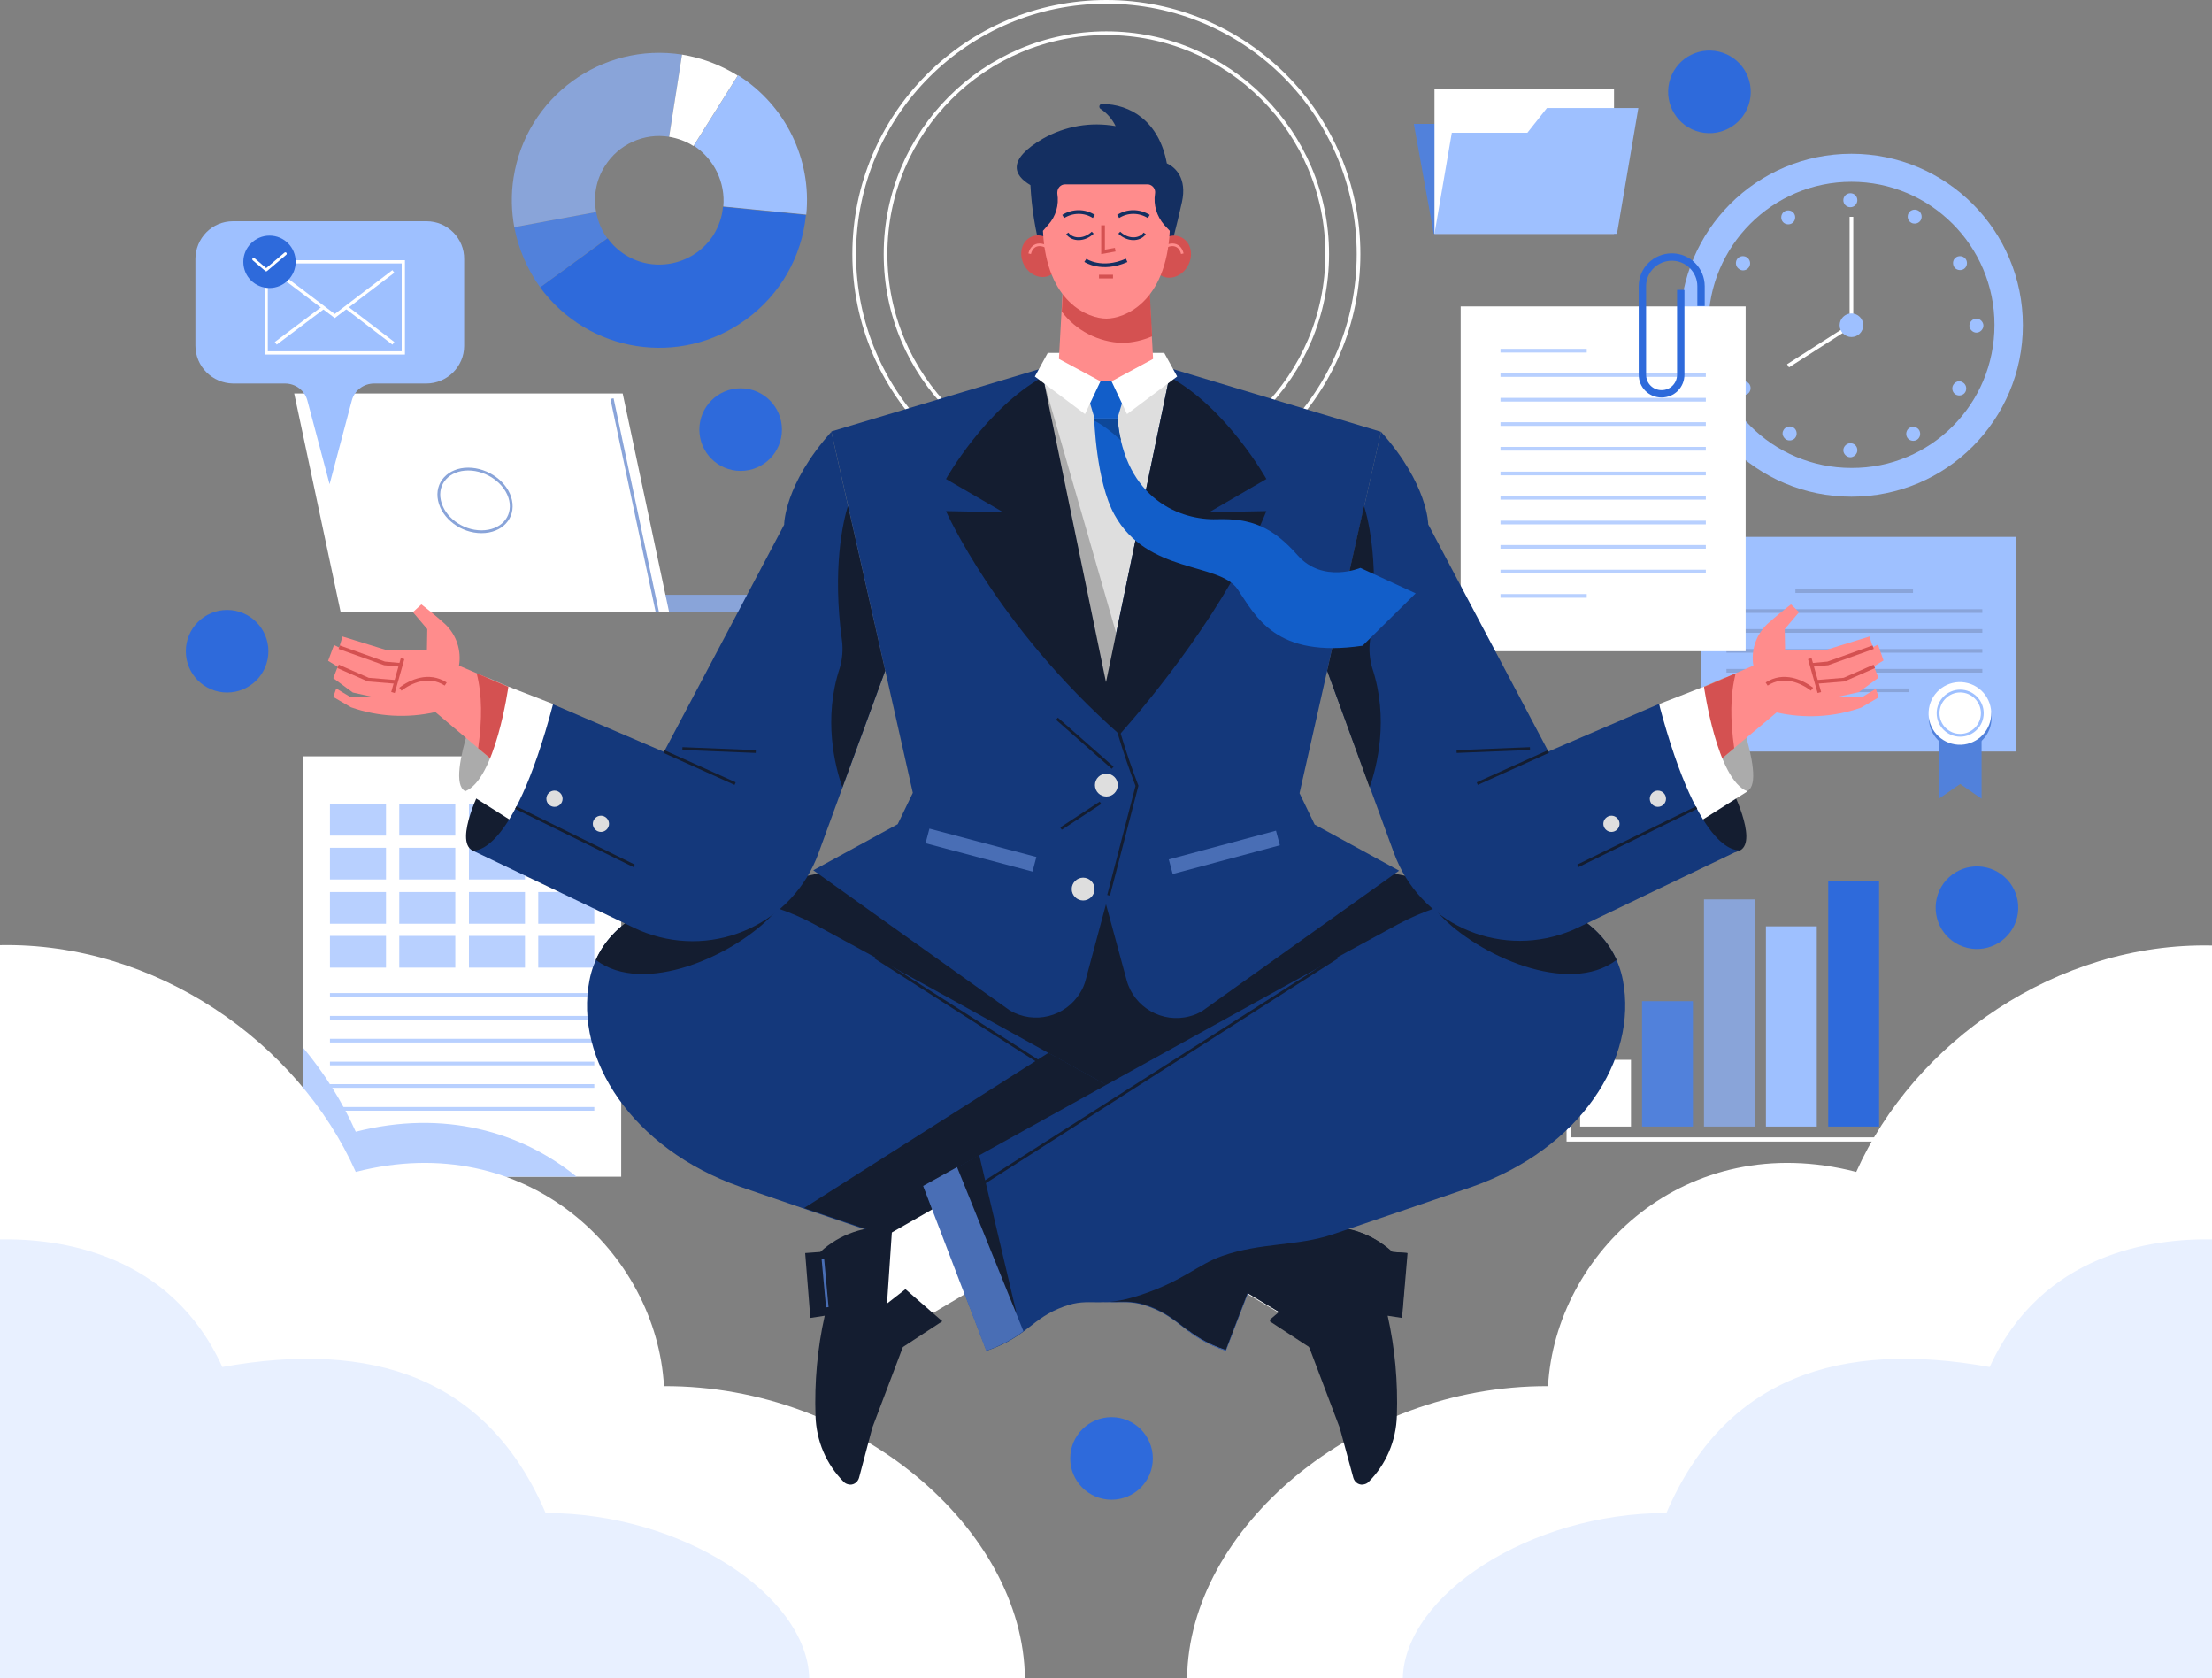 <?xml version="1.0" encoding="utf-8"?>
<!-- Generator: Adobe Illustrator 26.0.3, SVG Export Plug-In . SVG Version: 6.00 Build 0)  -->
<svg version="1.1" id="Layer_1" xmlns="http://www.w3.org/2000/svg" xmlns:xlink="http://www.w3.org/1999/xlink" x="0px" y="0px"
	 viewBox="0 0 600 455.1" style="enable-background:new 0 0 600 455.1;" xml:space="preserve">
<rect x="0" y="0" width="600" height="455.1" fill="#808080" stroke="none"/>
<style type="text/css">
	.st0{fill:#9EC0FF;}
	.st1{fill:#5181DB;}
	.st2{fill:#FFFFFF;}
	.st3{fill:none;stroke:#9EC0FF;stroke-width:0.76;stroke-miterlimit:10;}
	.st4{fill:none;stroke:#89A4D9;stroke-miterlimit:10;}
	.st5{fill:#2E6ADB;}
	.st6{fill:#89A4D9;}
	.st7{fill:none;stroke:#FFFFFF;stroke-width:1.15;stroke-miterlimit:10;}
	.st8{fill:none;stroke:#FFFFFF;stroke-miterlimit:10;}
	.st9{fill:none;stroke:#B8D0FF;stroke-miterlimit:10;}
	.st10{fill:none;stroke:#2E6ADB;stroke-width:2;stroke-miterlimit:10;}
	.st11{fill:#B8D0FF;}
	.st12{fill:none;stroke:#89A4D9;stroke-width:0.88;stroke-miterlimit:10;}
	.st13{fill:none;stroke:#89A4D9;stroke-width:0.76;stroke-miterlimit:10;}
	.st14{fill:none;stroke:#FFFFFF;stroke-width:0.88;stroke-miterlimit:10;}
	.st15{fill:none;stroke:#FFFFFF;stroke-width:0.75;stroke-linecap:round;stroke-linejoin:round;}
	.st16{fill:#E8F0FF;}
	.st17{fill:#141D30;}
	.st18{fill:#14387B;}
	.st19{fill:#DEDEDE;}
	.st20{fill:#ABABAB;}
	.st21{fill:#142F61;}
	.st22{fill:none;stroke:#141D30;stroke-width:0.76;stroke-miterlimit:10;}
	.st23{fill:#496EB5;}
	.st24{fill:none;stroke:#496EB5;stroke-width:0.69;stroke-miterlimit:10;}
	.st25{fill:#FF8C8C;}
	.st26{fill:#D45151;}
	.st27{fill:none;stroke:#D45151;stroke-miterlimit:10;}
	.st28{fill:#125EC9;}
	.st29{fill:none;stroke:#FF8C8C;stroke-width:0.71;stroke-miterlimit:10;}
	.st30{fill:none;stroke:#142F61;stroke-width:0.75;stroke-miterlimit:10;}
	.st31{fill:none;stroke:#142F61;stroke-miterlimit:10;}
	.st32{fill:#0E4899;}
</style>
<g id="Layer_2_00000073691455374431548660000004744170324896043699_">
	<g id="OBJECTS">
		<rect x="461.4" y="145.6" class="st0" width="85.4" height="58.2"/>
		<polygon class="st1" points="537.5,216.6 531.7,212.6 525.9,216.6 525.9,195.6 537.5,195.6 		"/>
		<circle class="st1" cx="531.7" cy="194.7" r="8.5"/>
		
			<ellipse transform="matrix(0.16 -0.987 0.987 0.16 255.562 687.297)" class="st2" cx="531.7" cy="193.5" rx="8.5" ry="8.5"/>
		<path class="st3" d="M537.7,193.4c0,3.3-2.7,6-6,6s-6-2.7-6-6s2.7-6,6-6S537.7,190.1,537.7,193.4z"/>
		<line class="st4" x1="468.3" y1="165.7" x2="537.7" y2="165.7"/>
		<line class="st4" x1="487" y1="160.3" x2="518.9" y2="160.3"/>
		<line class="st4" x1="468.3" y1="171.1" x2="537.7" y2="171.1"/>
		<line class="st4" x1="468.3" y1="176.5" x2="537.7" y2="176.5"/>
		<line class="st4" x1="468.3" y1="181.9" x2="537.7" y2="181.9"/>
		<line class="st4" x1="488.1" y1="187.2" x2="517.9" y2="187.2"/>
		<rect x="495.9" y="238.9" class="st5" width="13.8" height="66.6"/>
		<rect x="479" y="251.2" class="st0" width="13.8" height="54.3"/>
		<rect x="462.2" y="243.9" class="st6" width="13.8" height="61.6"/>
		<rect x="445.4" y="271.5" class="st1" width="13.8" height="34"/>
		<rect x="428.6" y="287.4" class="st2" width="13.8" height="18.1"/>
		<polyline class="st7" points="517.2,309 425.5,309 425.5,236.7 		"/>
		<path class="st0" d="M502.2,41.7c-25.7,0-46.5,20.8-46.5,46.5s20.8,46.5,46.5,46.5c25.7,0,46.5-20.8,46.5-46.5c0,0,0,0,0,0
			C548.7,62.5,527.9,41.7,502.2,41.7z M502.2,126.9c-21.4,0-38.8-17.4-38.8-38.8s17.4-38.8,38.8-38.8c21.4,0,38.8,17.4,38.8,38.8
			C541,109.6,523.7,127,502.2,126.9C502.3,127,502.2,127,502.2,126.9L502.2,126.9z"/>
		<path class="st0" d="M503.8,54.3c0,1-0.8,1.9-1.9,1.9c-1,0-1.9-0.8-1.9-1.9c0-1,0.8-1.9,1.9-1.9S503.8,53.2,503.8,54.3
			C503.8,54.3,503.8,54.3,503.8,54.3z"/>
		<path class="st0" d="M503.8,122.1c0,1-0.9,1.9-1.9,1.9c-1,0-1.9-0.9-1.9-1.9c0-1,0.9-1.9,1.9-1.9C503,120.2,503.8,121,503.8,122.1
			C503.8,122.1,503.8,122.1,503.8,122.1z"/>
		<path class="st0" d="M486.7,58c0.5,0.9,0.2,2.1-0.7,2.6c-0.9,0.5-2.1,0.2-2.6-0.7l0,0c-0.5-0.9-0.2-2.1,0.7-2.6
			C485,56.8,486.2,57.1,486.7,58z"/>
		<path class="st0" d="M520.6,116.7c0.5,0.9,0.2,2.1-0.7,2.6s-2.1,0.2-2.6-0.7l0,0c-0.5-0.9-0.2-2.1,0.7-2.6
			S520.1,115.8,520.6,116.7z"/>
		<path class="st0" d="M473.7,69.7c0.9,0.5,1.3,1.6,0.8,2.6c-0.5,0.9-1.6,1.3-2.6,0.8c0,0-0.1,0-0.1-0.1c-0.9-0.5-1.2-1.7-0.7-2.6
			C471.6,69.5,472.8,69.2,473.7,69.7L473.7,69.7L473.7,69.7z"/>
		<path class="st0" d="M532.4,103.7c0.9,0.5,1.2,1.7,0.7,2.6c-0.5,0.9-1.7,1.2-2.6,0.7c-0.9-0.5-1.2-1.7-0.7-2.6
			C530.4,103.4,531.5,103.1,532.4,103.7z"/>
		<path class="st0" d="M468.3,86.4c1,0,1.9,0.8,1.9,1.9c0,1-0.8,1.9-1.9,1.9c-1,0-1.9-0.8-1.9-1.9c0,0,0,0,0,0
			C466.4,87.3,467.3,86.4,468.3,86.4z"/>
		<path class="st0" d="M536.1,86.4c1,0,1.9,0.9,1.9,1.9c0,1-0.9,1.9-1.9,1.9c-1,0-1.9-0.9-1.9-1.9c0,0,0,0,0,0
			C534.2,87.3,535.1,86.4,536.1,86.4C536.1,86.4,536.1,86.4,536.1,86.4z"/>
		<path class="st0" d="M472,103.6c0.9-0.5,2.1-0.2,2.6,0.7c0.5,0.9,0.2,2.1-0.7,2.6s-2.1,0.2-2.6-0.7
			C470.8,105.3,471.1,104.1,472,103.6L472,103.6z"/>
		<path class="st0" d="M530.7,69.7c0.9-0.5,2.1-0.2,2.6,0.7c0.5,0.9,0.2,2.1-0.7,2.6c-0.9,0.5-2.1,0.2-2.6-0.7c0,0,0,0,0,0
			C529.5,71.3,529.8,70.2,530.7,69.7z"/>
		<path class="st0" d="M483.8,116.6c0.5-0.9,1.7-1.2,2.6-0.7c0.9,0.5,1.2,1.7,0.7,2.6c-0.5,0.9-1.7,1.2-2.6,0.7
			C483.6,118.6,483.2,117.5,483.8,116.6z"/>
		<path class="st0" d="M517.7,57.8c0.5-0.9,1.7-1.2,2.6-0.7s1.2,1.7,0.7,2.6c-0.5,0.9-1.7,1.2-2.6,0.7c0,0,0,0,0,0
			C517.5,59.9,517.2,58.7,517.7,57.8C517.7,57.8,517.7,57.8,517.7,57.8z"/>
		<polyline class="st8" points="502.2,58.8 502.2,88.2 485,99.2 		"/>
		<circle class="st0" cx="502.2" cy="88.2" r="3.2"/>
		<rect x="396.2" y="83.1" class="st2" width="77.3" height="93.5"/>
		<line class="st9" x1="407" y1="95.1" x2="430.4" y2="95.1"/>
		<line class="st9" x1="407" y1="101.7" x2="462.7" y2="101.7"/>
		<line class="st9" x1="407" y1="108.4" x2="462.7" y2="108.4"/>
		<line class="st9" x1="407" y1="115" x2="462.7" y2="115"/>
		<line class="st9" x1="407" y1="121.7" x2="462.7" y2="121.7"/>
		<line class="st9" x1="407" y1="128.4" x2="462.7" y2="128.4"/>
		<line class="st9" x1="407" y1="135" x2="462.7" y2="135"/>
		<line class="st9" x1="407" y1="141.7" x2="462.7" y2="141.7"/>
		<line class="st9" x1="407" y1="148.3" x2="462.7" y2="148.3"/>
		<line class="st9" x1="407" y1="155" x2="462.7" y2="155"/>
		<line class="st9" x1="407" y1="161.6" x2="430.4" y2="161.6"/>
		<path class="st10" d="M455.9,78.6v23c0,2.9-2.3,5.2-5.2,5.2l0,0l0,0c-2.9,0-5.2-2.3-5.2-5.2c0,0,0,0,0,0v-24c0-4.4,3.6-7.9,8-7.9
			l0,0c4.4,0,7.9,3.6,7.9,7.9c0,0,0,0,0,0V83"/>
		<path class="st0" d="M196.2,56l22.5,2.2c1.5-15.1-5.7-29.7-18.5-37.8l-12,19.1C193.7,43.1,196.8,49.5,196.2,56z"/>
		<path class="st5" d="M193.6,63.6c-5.1,8.1-15.9,10.6-24,5.5c-1.9-1.2-3.5-2.7-4.8-4.5l-18.3,13.3c13,17.8,38,21.8,55.9,8.7
			c9.2-6.7,15.1-17,16.2-28.3l-22.5-2.2C195.9,58.7,195,61.3,193.6,63.6z"/>
		<path class="st1" d="M146.5,77.9l18.2-13.3c-1.5-2.1-2.5-4.5-3-7.1l-22.2,4.1C140.6,67.4,143,73,146.5,77.9z"/>
		<path class="st6" d="M164.1,45c3.7-5.9,10.6-9,17.4-7.9l3.5-22.3c-21.8-3.4-42.3,11.5-45.7,33.4c-0.7,4.4-0.6,9,0.2,13.4l22.2-4.1
			C160.9,53.2,161.7,48.7,164.1,45z"/>
		<path class="st2" d="M181.5,37.1c2.3,0.4,4.6,1.2,6.6,2.5l12-19.1c-4.6-2.9-9.7-4.8-15.1-5.7L181.5,37.1z"/>
		<rect x="82.2" y="205.1" class="st2" width="86.3" height="114"/>
		<path class="st11" d="M96.5,306.9c-3.7-8.2-8.5-15.9-14.3-22.8v35h74.2C141.4,306.9,120.4,300.8,96.5,306.9z"/>
		<line class="st9" x1="89.5" y1="269.8" x2="161.2" y2="269.8"/>
		<line class="st9" x1="89.5" y1="276" x2="161.2" y2="276"/>
		<line class="st9" x1="89.5" y1="282.2" x2="161.2" y2="282.2"/>
		<line class="st9" x1="89.5" y1="288.4" x2="161.2" y2="288.4"/>
		<line class="st9" x1="89.5" y1="294.5" x2="161.2" y2="294.5"/>
		<line class="st9" x1="89.5" y1="300.7" x2="161.2" y2="300.7"/>
		<rect x="89.5" y="218" class="st11" width="15.2" height="8.6"/>
		<rect x="108.3" y="218" class="st11" width="15.2" height="8.6"/>
		<rect x="127.2" y="218" class="st11" width="15.2" height="8.6"/>
		<rect x="146" y="218" class="st11" width="15.2" height="8.6"/>
		<rect x="89.5" y="229.9" class="st11" width="15.2" height="8.6"/>
		<rect x="108.3" y="229.9" class="st11" width="15.2" height="8.6"/>
		<rect x="127.2" y="229.9" class="st11" width="15.2" height="8.6"/>
		<rect x="146" y="229.9" class="st11" width="15.2" height="8.6"/>
		<rect x="89.5" y="241.9" class="st11" width="15.2" height="8.6"/>
		<rect x="108.3" y="241.9" class="st11" width="15.2" height="8.6"/>
		<rect x="127.2" y="241.9" class="st11" width="15.2" height="8.6"/>
		<rect x="146" y="241.9" class="st11" width="15.2" height="8.6"/>
		<rect x="89.5" y="253.8" class="st11" width="15.2" height="8.6"/>
		<rect x="108.3" y="253.8" class="st11" width="15.2" height="8.6"/>
		<rect x="127.2" y="253.8" class="st11" width="15.2" height="8.6"/>
		<rect x="146" y="253.8" class="st11" width="15.2" height="8.6"/>
		<rect x="104" y="161.3" class="st6" width="123.4" height="4.7"/>
		<polygon class="st2" points="181.5,166 92.4,166 79.8,106.7 168.9,106.7 		"/>
		<line class="st12" x1="166" y1="108.1" x2="178.3" y2="166"/>
		<path class="st13" d="M138.5,135.7c1,4.7-2.5,8.5-7.9,8.5s-10.4-3.8-11.4-8.5s2.5-8.5,7.8-8.5C132.3,127.2,137.5,131,138.5,135.7z
			"/>
		<path class="st0" d="M115.7,60H63.2c-5.7,0-10.2,4.6-10.2,10.3v23.4c0,5.7,4.6,10.2,10.2,10.3h14.1c2.9,0,5.4,1.9,6.1,4.7l6,22.6
			l6-22.6c0.7-2.8,3.2-4.7,6.1-4.7h14.1c5.7,0,10.3-4.6,10.3-10.2c0,0,0,0,0,0V70.3C126,64.7,121.4,60,115.7,60
			C115.7,60,115.7,60,115.7,60z"/>
		<rect x="72.2" y="71" class="st14" width="37.2" height="24.7"/>
		<polyline class="st14" points="74.8,73.6 90.8,85.7 106.7,73.6 		"/>
		<line class="st14" x1="93.9" y1="83.3" x2="106.7" y2="93.1"/>
		<line class="st14" x1="74.8" y1="93.1" x2="87.7" y2="83.4"/>
		<path class="st5" d="M80.2,71c0,3.9-3.2,7.1-7.1,7.1C69.2,78.1,66,75,66,71c0-3.9,3.2-7.1,7.1-7.1c0,0,0,0,0,0
			C77.1,63.9,80.2,67.1,80.2,71z"/>
		<polyline class="st15" points="68.8,70.3 72.2,73.2 77.4,68.8 		"/>
		<polygon class="st1" points="383.5,33.6 388.9,63.4 438.4,63.4 433,33.6 		"/>
		<rect x="389.1" y="24.1" class="st2" width="48.7" height="39.3"/>
		<polygon class="st0" points="419.6,29.3 414.3,36 393.8,36 389.1,63.4 438.6,63.4 444.4,29.3 		"/>
		<circle class="st5" cx="61.6" cy="176.6" r="11.2"/>
		
			<ellipse transform="matrix(0.229 -0.974 0.974 0.229 332.995 470.587)" class="st5" cx="463.5" cy="25.2" rx="11.2" ry="11.2"/>
		
			<ellipse transform="matrix(0.231 -0.973 0.973 0.231 172.829 711)" class="st5" cx="536.2" cy="246.2" rx="11.2" ry="11.2"/>
		<circle class="st5" cx="200.9" cy="116.5" r="11.2"/>
		<circle class="st5" cx="301.5" cy="395.5" r="11.2"/>
		<path class="st2" d="M0,455.1h278c-0.4-40.4-45.6-79.4-97.9-79.2c-2-35.9-37.1-70.1-83.6-58.1C80.8,282.5,42.1,255.5,0,256.3
			V455.1z"/>
		<path class="st16" d="M0,455.1h219.5c-0.6-22.5-34.4-44.8-71.5-44.8c-15.8-36.9-47.2-46.9-87.7-39.6C46.2,339.7,16,335.8,0,336.1
			V455.1z"/>
		<path class="st2" d="M600,455.1H322c0.4-40.4,45.6-79.4,97.9-79.2c2-35.9,37.1-70.1,83.6-58.1c15.7-35.2,54.4-62.3,96.5-61.4
			L600,455.1z"/>
		<path class="st16" d="M600,455.1H380.5c0.6-22.5,34.4-44.8,71.5-44.8c15.8-36.9,47.2-46.9,87.7-39.6c14.1-31,44.3-34.9,60.3-34.6
			V455.1z"/>
		<circle class="st8" cx="300.1" cy="68.9" r="68.4"/>
		<circle class="st8" cx="300.1" cy="68.9" r="59.9"/>
		<polygon class="st17" points="300,221.2 185.1,244.3 300,316.5 415,244.3 		"/>
		<path class="st18" d="M356.6,223.6l-4.1-8.5l22.1-98l-57.4-17.3h-34.3l-57.4,17.2l22.1,98l-4.1,8.5l-22.9,12.5l53.3,38
			c6.6,3.9,15.1,1.8,19.1-4.8c0.7-1.1,1.2-2.3,1.5-3.5l5.5-20.5l5.6,20.6c2,7.4,9.7,11.8,17.1,9.8c1.2-0.3,2.4-0.8,3.5-1.5l53.3-38
			L356.6,223.6z"/>
		<polygon class="st19" points="282.9,102.2 317.2,102.2 300,185 		"/>
		<polygon class="st20" points="283.3,104.1 306.1,183.3 295.8,190.3 		"/>
		<path class="st17" d="M343.5,129.9c0,0-10.7-19.2-26.3-27.7L300,185l-17.1-82.8c-15.6,8.6-26.3,27.7-26.3,27.7l15.5,9l-15.5-0.3
			c0,0,13.8,31.2,47.1,60.6c8.5-9.6,29.4-34.8,39.8-60.6l-15.5,0.3L343.5,129.9z"/>
		<polygon class="st2" points="284.2,95.7 315.8,95.7 300,110.7 		"/>
		<path class="st21" d="M317.2,68.5c0,0,2-7.3,3.4-13.7s-1.7-9.4-4.1-10.5c-2.1-11.4-9.9-16.1-17.6-16.1c-0.4,0-0.7,0.3-0.7,0.7
			c0,0.2,0.1,0.5,0.3,0.6c1.8,1.2,3.2,2.8,4.1,4.7c-6.8-1.2-13.7,0-19.7,3.4c-9.8,5.7-8,9.9-3.4,12.6c0.3,6.1,1.3,12.2,2.9,18.2
			L317.2,68.5z"/>
		<path class="st22" d="M300,185c2.1,9.6,4.9,19,8.4,28.1l-7.7,29.7"/>
		<circle class="st19" cx="300.1" cy="212.9" r="3.1"/>
		<path class="st19" d="M296.9,241.1c0,1.7-1.4,3.1-3.1,3.1c-1.7,0-3.1-1.4-3.1-3.1c0-1.7,1.4-3.1,3.1-3.1
			C295.5,238,296.9,239.4,296.9,241.1z"/>
		<line class="st22" x1="286.7" y1="194.9" x2="301.8" y2="208.2"/>
		<line class="st22" x1="298.5" y1="217.7" x2="287.8" y2="224.7"/>
		
			<rect x="263.9" y="215.6" transform="matrix(0.256 -0.967 0.967 0.256 -24.99 428.673)" class="st23" width="4.1" height="30"/>
		
			<rect x="317" y="229.1" transform="matrix(0.966 -0.259 0.259 0.966 -48.529 93.847)" class="st23" width="30.1" height="4.1"/>
		<polygon class="st2" points="343,325.6 364.7,338 360.6,364.1 333.1,347.8 		"/>
		<path class="st17" d="M358,332.9l1.4,20.6l-5-3.9l-10,8.7l10.7,7l8.3,21.9l3.7,13.6c0.4,1.3,1.7,2.1,3,1.7
			c0.4-0.1,0.8-0.3,1.1-0.6c4.8-4.8,7.5-11.2,7.7-18c0.3-9.1-0.5-18.2-2.5-27.1l3.9,0.6l1.5-17.6l-4.1-0.3
			C372.3,334.6,365.2,332.2,358,332.9z"/>
		<path class="st18" d="M159.9,265.8c4.1-21.3,33.4-30,61.1-15.1s128.6,71,128.6,71l-17.1,44.6c-11-3.7-12.1-8.8-21-12
			c-7.3-2.7-9.4,0.7-21-3.2s-15.3-8.2-21.9-10.5c-10.5-3.7-20.4-2.6-30.1-5.9c-16.5-5.6-30.6-10.4-37.8-12.9
			C171.5,311.5,155.7,287.2,159.9,265.8z"/>
		<path class="st17" d="M324.3,356.4l10.2-43.2l8.4,4.7L324.3,356.4z"/>
		<line class="st22" x1="342.9" y1="326.9" x2="237.4" y2="259.6"/>
		<line class="st24" x1="376.9" y1="341.4" x2="375.7" y2="354.5"/>
		<path class="st23" d="M332.5,366.3c-3.6-1.2-7.1-3-10.1-5.3l18-44.5l9.2,5.1L332.5,366.3z"/>
		<path class="st17" d="M380.4,355l1.2-15.2l-4.1-0.3c-5.2-5-12.3-7.4-19.5-6.6l0.1,1.3l-10.9-6.2l2.4-6.4c0,0-32.2-17.9-65.2-36.1
			l-66.3,42.1l20.4,6.9c9.8,3.3,19.6,2.3,30.1,5.9c6.6,2.3,10.4,6.6,21.9,10.5s13.7,0.6,21,3.2c8.8,3.2,10,8.3,21,12l5.9-15.4
			l8.5,5.1l-2.6,2.2l10.7,7l0.3,0.8l20.9-9.2l0,0L380.4,355z"/>
		<path class="st18" d="M440.2,265.8c-4.1-21.3-33.4-30-61.1-15.1s-128.6,71-128.6,71l17.1,44.6c11-3.7,12.1-8.8,21-12
			c7.3-2.7,9.4,0.7,21-3.2s15.3-8.2,21.9-10.5c10.5-3.7,20.4-2.6,30.1-5.9c16.5-5.6,30.6-10.4,37.8-12.9
			C428.6,311.5,444.3,287.2,440.2,265.8z"/>
		<path class="st17" d="M275.8,356.4l-10.2-43.2l-8.4,4.7L275.8,356.4z"/>
		<line class="st22" x1="257.2" y1="326.9" x2="362.7" y2="259.6"/>
		<polygon class="st2" points="257,325.6 235.3,338 239.5,364.1 267,347.8 		"/>
		<path class="st17" d="M242,332.9l-1.4,20.6l5-3.9l10,8.7l-10.7,7l-8.3,21.9l-3.6,13.6c-0.4,1.3-1.7,2.1-3,1.7
			c-0.4-0.1-0.8-0.3-1.1-0.6c-4.8-4.8-7.5-11.2-7.7-18c-0.3-9.1,0.5-18.2,2.5-27.1l-3.9,0.6l-1.4-17.6l4.1-0.3
			C227.8,334.6,234.9,332.2,242,332.9z"/>
		<line class="st24" x1="223.2" y1="341.4" x2="224.4" y2="354.5"/>
		<path class="st23" d="M267.5,366.3c3.6-1.2,7.1-3,10.1-5.3l-18-44.5l-9.2,5.1L267.5,366.3z"/>
		<path class="st20" d="M126.1,214.5c-5.7-3.1,6.1-30.8,6.1-30.8l9.9,4.3C142.1,188.1,131.9,217.7,126.1,214.5z"/>
		<path class="st25" d="M146.3,189.9l-21.8-9.4c0.7-4.1-0.7-8.3-3.7-11.2c-2.1-1.9-4.3-3.7-6.5-5.4l-2.3,2.1l3.9,4.6l-0.1,5.8h-10.6
			l-12.3-3.8l-0.9,3l-1.4-0.7l-1.6,4.3l2.6,1.6l-1.2,3.1l5.3,3.9l5.9,1.3L95,189l-3.8-2.3l-0.8,2.3l4.8,2.8c7.4,2.6,15.3,3,22.9,1.3
			l19.9,16.8L146.3,189.9z"/>
		<path class="st26" d="M138.1,209.9l8.2-20l-17-7.3c1.5,5.9,1.5,12.5,0.4,20.3L138.1,209.9z"/>
		<path class="st17" d="M128.1,230.6c-5-2.7,2.7-17.6,2.7-17.6l16.2,6.9C147,219.8,133.6,233.6,128.1,230.6z"/>
		<path class="st2" d="M150,190.9l-12.1-4.7c0,0-3.5,25.3-11.8,28.4l23.9,15.1V190.9z"/>
		<path class="st17" d="M209.6,248c0.5-0.5,0.9-1.1,1.1-1.8c-21.8-7.2-42.4-0.8-49.1,14.1C174.6,270.2,199.2,259.1,209.6,248z"/>
		<path class="st18" d="M225.5,117.1l14.6,64.8L222,231.4c-6.9,18.9-27.8,28.5-46.7,21.6c-1.1-0.4-2.1-0.8-3.1-1.3l-44.1-21.1
			c0,0,10.7,2.8,21.9-39.6l30.1,12.9l32.6-61.6C212.7,142.2,212.7,131.4,225.5,117.1z"/>
		<line class="st22" x1="139.9" y1="219" x2="172" y2="234.8"/>
		<circle class="st19" cx="150.4" cy="216.6" r="2.2"/>
		<path class="st19" d="M165.2,223.4c0,1.2-1,2.2-2.2,2.2s-2.2-1-2.2-2.2s1-2.2,2.2-2.2h0C164.2,221.2,165.2,222.2,165.2,223.4z"/>
		<line class="st22" x1="180.1" y1="203.8" x2="199.4" y2="212.5"/>
		<line class="st22" x1="185.1" y1="203" x2="205" y2="203.8"/>
		<path class="st17" d="M230,137.2c-1.3,4.2-4.3,16.9-1.6,36.6c0.3,2.4,0.1,4.9-0.6,7.3c-4.6,13.8-1.3,26.8,0.7,32.4l11.6-31.6
			L230,137.2z"/>
		<polyline class="st27" points="92,175.5 104.3,179.9 108.6,180.3 		"/>
		<polyline class="st27" points="91.7,180.7 99.9,184.3 107.2,184.9 		"/>
		<line class="st27" x1="109.2" y1="178.6" x2="106.6" y2="187.8"/>
		<path class="st27" d="M108.6,186.9c2.7-2.1,7.7-4.4,12.3-1.4"/>
		<path class="st20" d="M474,214.5c5.7-3.1-6.1-30.8-6.1-30.8l-10,4.3C457.9,188.1,468.2,217.7,474,214.5z"/>
		<path class="st25" d="M453.8,189.9l21.8-9.4c-0.7-4.1,0.7-8.3,3.7-11.2c2.1-1.9,4.3-3.7,6.5-5.4l2.2,2.1l-3.9,4.6l0.1,5.8h10.6
			l12.3-3.8l0.9,2.9l1.4-0.7l1.5,4.3l-2.6,1.6l1.2,3.1l-5.3,3.9l-5.9,1.3l6.7,0.1l3.8-2.3l0.8,2.3l-4.8,2.8
			c-7.4,2.6-15.3,3-22.9,1.3L462,209.9L453.8,189.9z"/>
		<path class="st26" d="M462,209.9l-8.2-20l17-7.3c-1.5,5.9-1.5,12.5-0.4,20.3L462,209.9z"/>
		<path class="st17" d="M472,230.6c5-2.7-2.7-17.6-2.7-17.6l-16.2,6.9C453.1,219.8,466.5,233.6,472,230.6z"/>
		<path class="st2" d="M450.1,190.9l12.1-4.7c0,0,3.5,25.3,11.8,28.4l-23.9,15.1V190.9z"/>
		<path class="st17" d="M390.5,248c-0.5-0.5-0.9-1.1-1.1-1.8c21.8-7.2,42.4-0.8,49.1,14.1C425.5,270.2,400.9,259.1,390.5,248z"/>
		<path class="st18" d="M374.6,117.1L360,181.9l18.1,49.4c6.9,18.9,27.8,28.5,46.7,21.6c1.1-0.4,2.1-0.8,3.1-1.3l44-21.1
			c0,0-10.7,2.8-21.9-39.6L420,203.8l-32.6-61.6C387.4,142.2,387.4,131.4,374.6,117.1z"/>
		<line class="st22" x1="460.2" y1="219" x2="428" y2="234.8"/>
		<circle class="st19" cx="449.7" cy="216.6" r="2.2"/>
		<path class="st19" d="M434.9,223.4c0,1.2,1,2.2,2.2,2.2s2.2-1,2.2-2.2c0-1.2-1-2.2-2.2-2.2l0,0
			C435.9,221.2,434.9,222.2,434.9,223.4z"/>
		<line class="st22" x1="420" y1="203.8" x2="400.7" y2="212.5"/>
		<line class="st22" x1="415" y1="203" x2="395.1" y2="203.8"/>
		<path class="st17" d="M370,137.2c1.3,4.2,4.3,16.9,1.6,36.6c-0.3,2.4-0.1,4.9,0.6,7.3c4.6,13.8,1.3,26.8-0.7,32.4L360,181.9
			L370,137.2z"/>
		<polyline class="st27" points="508.1,175.5 495.8,179.9 491.5,180.3 		"/>
		<polyline class="st27" points="508.4,180.7 500.2,184.3 492.9,184.9 		"/>
		<line class="st27" x1="490.9" y1="178.6" x2="493.5" y2="187.8"/>
		<path class="st27" d="M491.5,186.9c-2.7-2.1-7.7-4.4-12.3-1.4"/>
		<polygon class="st25" points="311.7,77.8 300,77.8 288.3,77.8 287.1,99.7 300,107.3 312.9,99.7 		"/>
		<polygon class="st28" points="303.1,113.5 296.9,113.5 293.9,103.4 306.1,103.4 		"/>
		<path class="st26" d="M304.5,93c2.8-0.1,5.5-0.7,8-1.8l-0.7-13.4h-23.4l-0.4,6.7C291.8,89.6,297.9,92.8,304.5,93z"/>
		<ellipse transform="matrix(0.888 -0.46 0.46 0.888 -0.426 137.489)" class="st26" cx="282.2" cy="69.6" rx="5" ry="5.8"/>
		<path class="st29" d="M279.3,68.8c0.7-3.1,4.1-3.4,6.9,0.2"/>
		<path class="st26" d="M313.3,67.3c-1.5,2.9-0.7,6.2,1.8,7.5s5.7,0,7.2-2.9s0.7-6.2-1.8-7.5S314.8,64.4,313.3,67.3z"/>
		<path class="st29" d="M320.7,68.8c-0.7-3.1-4.1-3.4-6.9,0.2"/>
		<path class="st25" d="M315.8,61c-2-2.3-3-5.4-2.5-8.5l0,0c0.2-1.2-0.6-2.3-1.8-2.5c-0.1,0-0.2,0-0.3,0h-22.3c-1.2,0-2.1,1-2.1,2.2
			c0,0.1,0,0.2,0,0.3l0,0c0.5,3.1-0.4,6.2-2.5,8.5l-1.4,1.6c0.9,19.5,12.4,23.8,17.2,23.8s16.2-4.3,17.2-23.8L315.8,61z"/>
		<path class="st30" d="M289.5,63.3c1.5,2,4.7,1.9,6.9-0.2"/>
		<path class="st31" d="M288.4,58.7c2.6-1.6,5.8-1.6,8.3,0"/>
		<path class="st30" d="M310.5,63.3c-1.5,2-4.7,1.9-6.9-0.2"/>
		<path class="st31" d="M311.6,58.7c-2.6-1.6-5.8-1.6-8.3,0"/>
		<polyline class="st27" points="299.2,61.1 299.2,68.3 302.5,67.7 		"/>
		<path class="st31" d="M294.4,70.6c0,0,4.4,3,11.2,0"/>
		<line class="st27" x1="298.1" y1="75" x2="301.9" y2="75"/>
		<polygon class="st2" points="298.5,103.4 294.3,112.3 280.7,102.1 284.2,95.7 		"/>
		<polygon class="st2" points="301.5,103.4 305.7,112.3 319.3,102.1 315.8,95.7 		"/>
		<path class="st28" d="M303.1,113.5h-6.3c0,0,0.5,17.1,5.5,26.1c8.9,16.1,28.4,12.8,33.4,20.2s10.3,18.8,33.9,15.3l14.4-14.2
			l-15-6.9c0,0-10.2,4.3-17-3.4s-12.6-10.1-22-9.8S305.1,135.7,303.1,113.5z"/>
		<path class="st32" d="M304.1,119.5c-0.5-2-0.8-4-0.9-6h-6.3c0,0,0,0.2,0,0.6C299.5,115.5,301.9,117.4,304.1,119.5z"/>
	</g>
</g>
<rect x="-41.6" y="0.5" class="st18" width="33.5" height="33.5"/>
</svg>
